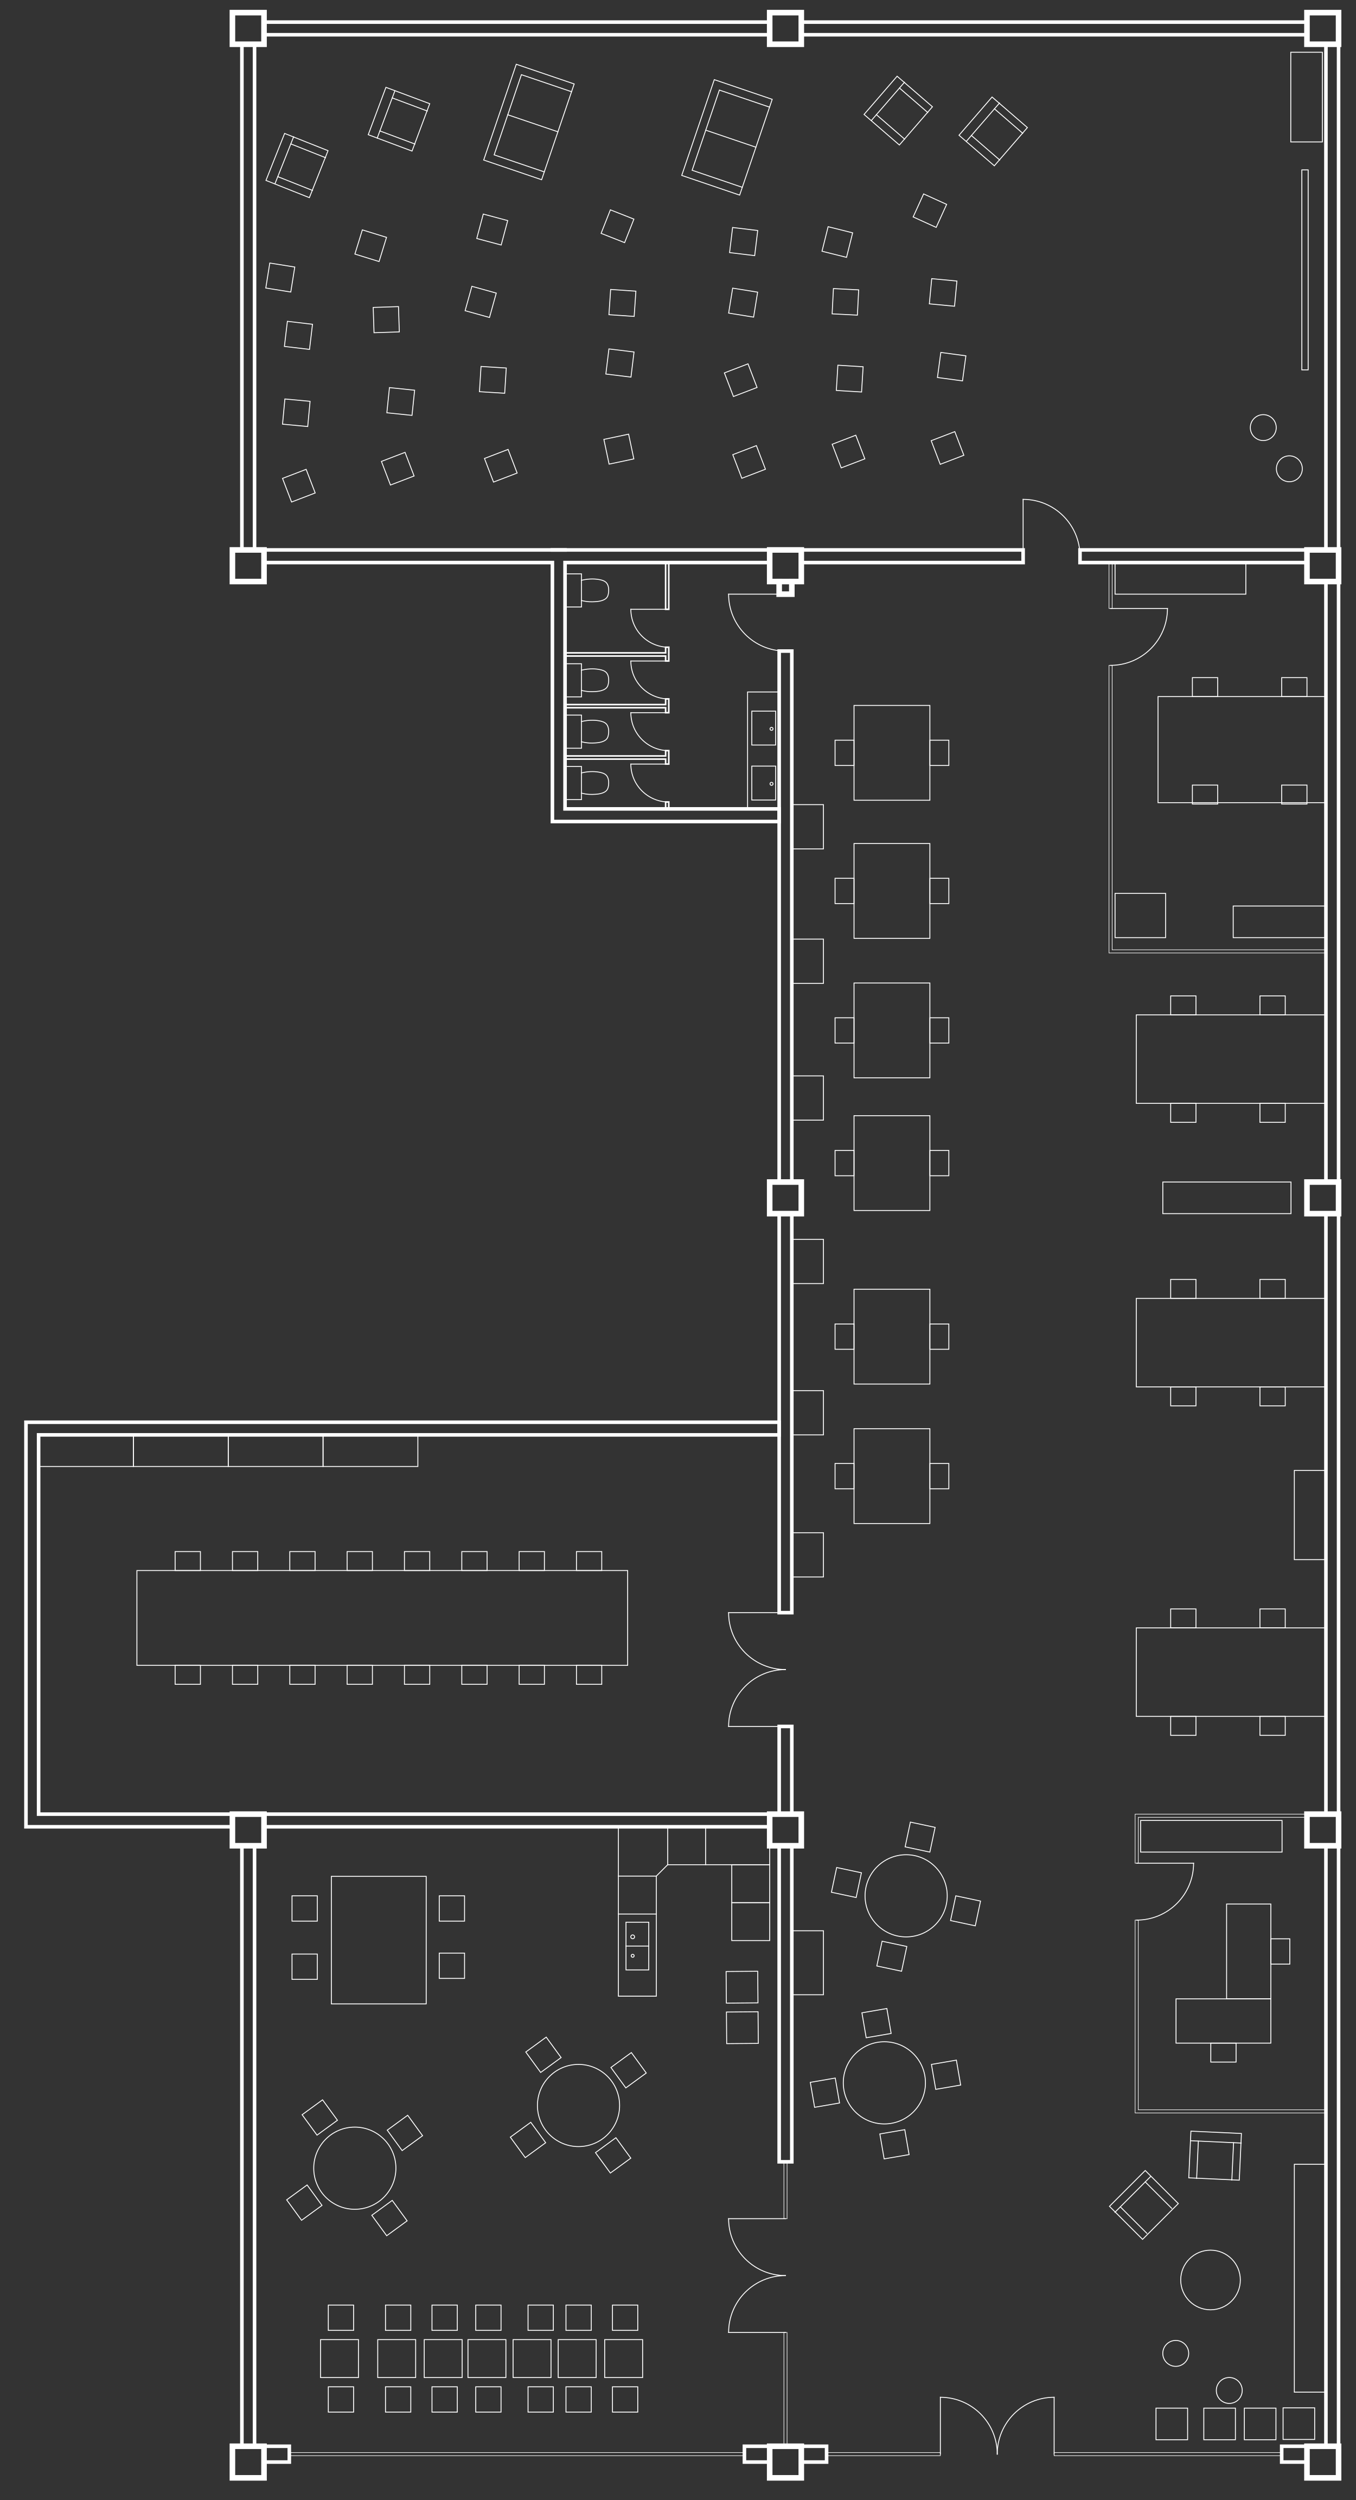<?xml version="1.0" encoding="utf-8"?>
<!-- Generator: Adobe Illustrator 22.0.1, SVG Export Plug-In . SVG Version: 6.00 Build 0)  -->
<svg version="1.1" id="Calque_1" xmlns="http://www.w3.org/2000/svg" xmlns:xlink="http://www.w3.org/1999/xlink" x="0px" y="0px"
	 width="121.621px" height="224.237px" viewBox="0 0 121.621 224.237" enable-background="new 0 0 121.621 224.237"
	 xml:space="preserve">
<rect x="0" y="0" width="121.621" height="224.237" fill="#333333" stroke="none"/>
<g id="Calque_1_1_" display="none">
	<rect x="-7727.865" y="-7232.167" display="inline" width="14640" height="9504"/>
</g>
<g id="INFOS_x24_A4" display="none">
	<g id="POLYLINE_46618_" display="inline">
		<rect x="-233.655" y="-328.964" fill="none" width="595.276" height="841.89"/>
	</g>
</g>
<g id="PLAN_x24_FOND">
</g>
<g id="PLAN_x24_POINTILLE">
</g>
<g id="PLAN_x24_VITRAGE">
	<g id="POLYLINE_47128_">
		
			<rect x="70.31" y="193.889" fill="none" stroke="#FFFFFF" stroke-width="0.05" stroke-linecap="square" stroke-miterlimit="10" width="0.283" height="5.102"/>
	</g>
	<g id="POLYLINE_47127_">
		
			<rect x="70.31" y="209.196" fill="none" stroke="#FFFFFF" stroke-width="0.05" stroke-linecap="square" stroke-miterlimit="10" width="0.283" height="10.205"/>
	</g>
	<g id="POLYLINE_47126_">
		<polygon fill="none" stroke="#FFFFFF" stroke-width="0.05" stroke-linecap="square" stroke-miterlimit="10" points="
			118.924,85.47 99.468,85.47 99.468,59.674 99.751,59.674 99.751,85.186 118.924,85.186 		"/>
	</g>
	<g id="POLYLINE_47125_">
		
			<rect x="99.468" y="50.455" fill="none" stroke="#FFFFFF" stroke-width="0.05" stroke-linecap="square" stroke-miterlimit="10" width="0.283" height="4.116"/>
	</g>
	<g id="POLYLINE_47124_">
		<polygon fill="none" stroke="#FFFFFF" stroke-width="0.05" stroke-linecap="square" stroke-miterlimit="10" points="
			117.223,162.707 101.81,162.707 101.81,167.107 102.094,167.107 102.094,162.991 117.223,162.991 		"/>
	</g>
	<g id="POLYLINE_47123_">
		<polygon fill="none" stroke="#FFFFFF" stroke-width="0.05" stroke-linecap="square" stroke-miterlimit="10" points="
			118.924,189.508 101.81,189.508 101.81,172.21 102.094,172.21 102.094,189.224 118.924,189.224 		"/>
	</g>
	<g id="POLYLINE_47122_">
		
			<rect x="94.546" y="219.967" fill="none" stroke="#FFFFFF" stroke-width="0.05" stroke-linecap="square" stroke-miterlimit="10" width="20.409" height="0.283"/>
	</g>
	<g id="POLYLINE_47121_">
		
			<rect x="74.137" y="219.967" fill="none" stroke="#FFFFFF" stroke-width="0.05" stroke-linecap="square" stroke-miterlimit="10" width="10.205" height="0.283"/>
	</g>
	<g id="POLYLINE_47120_">
		
			<rect x="25.948" y="219.967" fill="none" stroke="#FFFFFF" stroke-width="0.05" stroke-linecap="square" stroke-miterlimit="10" width="40.819" height="0.283"/>
	</g>
</g>
<g id="PLAN_x24_MOBILIER">
	<g id="POLYLINE_46853_">
		<polyline fill="none" stroke="#FFFFFF" stroke-width="0.08" stroke-linecap="square" stroke-miterlimit="10" points="
			48.817,15.417 48.119,15.18 44.321,13.89 46.765,6.698 50.563,7.988 51.26,8.225 		"/>
	</g>
	<g id="POLYLINE_46852_">
		<polyline fill="none" stroke="#FFFFFF" stroke-width="0.08" stroke-linecap="square" stroke-miterlimit="10" points="
			66.573,16.798 65.875,16.561 62.078,15.271 64.521,8.079 68.319,9.369 69.017,9.606 		"/>
	</g>
	<g id="POLYLINE_46851_">
		
			<rect x="51.703" y="149.362" fill="none" stroke="#FFFFFF" stroke-width="0.08" stroke-linecap="square" stroke-miterlimit="10" width="2.268" height="1.701"/>
	</g>
	<g id="POLYLINE_46850_">
		
			<rect x="46.561" y="149.362" fill="none" stroke="#FFFFFF" stroke-width="0.08" stroke-linecap="square" stroke-miterlimit="10" width="2.268" height="1.701"/>
	</g>
	<g id="POLYLINE_46849_">
		
			<rect x="41.419" y="149.362" fill="none" stroke="#FFFFFF" stroke-width="0.08" stroke-linecap="square" stroke-miterlimit="10" width="2.268" height="1.701"/>
	</g>
	<g id="POLYLINE_46848_">
		
			<rect x="36.276" y="149.362" fill="none" stroke="#FFFFFF" stroke-width="0.08" stroke-linecap="square" stroke-miterlimit="10" width="2.268" height="1.701"/>
	</g>
	<g id="POLYLINE_46847_">
		
			<rect x="31.134" y="149.362" fill="none" stroke="#FFFFFF" stroke-width="0.08" stroke-linecap="square" stroke-miterlimit="10" width="2.268" height="1.701"/>
	</g>
	<g id="POLYLINE_46846_">
		
			<rect x="25.992" y="149.362" fill="none" stroke="#FFFFFF" stroke-width="0.08" stroke-linecap="square" stroke-miterlimit="10" width="2.268" height="1.701"/>
	</g>
	<g id="POLYLINE_46845_">
		
			<rect x="20.85" y="149.362" fill="none" stroke="#FFFFFF" stroke-width="0.08" stroke-linecap="square" stroke-miterlimit="10" width="2.268" height="1.701"/>
	</g>
	<g id="POLYLINE_46844_">
		
			<rect x="15.708" y="149.362" fill="none" stroke="#FFFFFF" stroke-width="0.08" stroke-linecap="square" stroke-miterlimit="10" width="2.268" height="1.701"/>
	</g>
	<g id="POLYLINE_46843_">
		
			<rect x="15.708" y="139.158" fill="none" stroke="#FFFFFF" stroke-width="0.08" stroke-linecap="square" stroke-miterlimit="10" width="2.268" height="1.701"/>
	</g>
	<g id="POLYLINE_46842_">
		
			<rect x="20.85" y="139.158" fill="none" stroke="#FFFFFF" stroke-width="0.08" stroke-linecap="square" stroke-miterlimit="10" width="2.268" height="1.701"/>
	</g>
	<g id="POLYLINE_46841_">
		
			<rect x="25.992" y="139.158" fill="none" stroke="#FFFFFF" stroke-width="0.08" stroke-linecap="square" stroke-miterlimit="10" width="2.268" height="1.701"/>
	</g>
	<g id="POLYLINE_46840_">
		
			<rect x="31.134" y="139.158" fill="none" stroke="#FFFFFF" stroke-width="0.08" stroke-linecap="square" stroke-miterlimit="10" width="2.268" height="1.701"/>
	</g>
	<g id="POLYLINE_46839_">
		
			<rect x="36.276" y="139.158" fill="none" stroke="#FFFFFF" stroke-width="0.08" stroke-linecap="square" stroke-miterlimit="10" width="2.268" height="1.701"/>
	</g>
	<g id="POLYLINE_46838_">
		
			<rect x="41.419" y="139.158" fill="none" stroke="#FFFFFF" stroke-width="0.08" stroke-linecap="square" stroke-miterlimit="10" width="2.268" height="1.701"/>
	</g>
	<g id="POLYLINE_46837_">
		
			<rect x="46.561" y="139.158" fill="none" stroke="#FFFFFF" stroke-width="0.08" stroke-linecap="square" stroke-miterlimit="10" width="2.268" height="1.701"/>
	</g>
	<g id="POLYLINE_46836_">
		
			<rect x="51.703" y="139.158" fill="none" stroke="#FFFFFF" stroke-width="0.08" stroke-linecap="square" stroke-miterlimit="10" width="2.268" height="1.701"/>
	</g>
	<g id="POLYLINE_46835_">
		
			<rect x="106.898" y="191.116" transform="matrix(0.046 -0.999 0.999 0.046 -89.22 293.326)" fill="none" stroke="#FFFFFF" stroke-width="0.08" stroke-linecap="square" stroke-miterlimit="10" width="4.191" height="4.535"/>
	</g>
	<g id="POLYLINE_46834_">
		
			<line fill="none" stroke="#FFFFFF" stroke-width="0.08" stroke-linecap="square" stroke-miterlimit="10" x1="106.796" y1="191.998" x2="111.326" y2="192.207"/>
	</g>
	<g id="POLYLINE_46833_">
		
			<line fill="none" stroke="#FFFFFF" stroke-width="0.08" stroke-linecap="square" stroke-miterlimit="10" x1="110.485" y1="195.527" x2="110.64" y2="192.176"/>
	</g>
	<g id="POLYLINE_46832_">
		
			<line fill="none" stroke="#FFFFFF" stroke-width="0.08" stroke-linecap="square" stroke-miterlimit="10" x1="107.327" y1="195.381" x2="107.482" y2="192.03"/>
	</g>
	<g id="POLYLINE_46831_">
		
			<rect x="100.221" y="195.594" transform="matrix(0.707 -0.708 0.708 0.707 -109.826 130.552)" fill="none" stroke="#FFFFFF" stroke-width="0.08" stroke-linecap="square" stroke-miterlimit="10" width="4.535" height="4.191"/>
	</g>
	<g id="POLYLINE_46830_">
		
			<line fill="none" stroke="#FFFFFF" stroke-width="0.08" stroke-linecap="square" stroke-miterlimit="10" x1="99.999" y1="198.416" x2="103.203" y2="195.207"/>
	</g>
	<g id="POLYLINE_46829_">
		
			<line fill="none" stroke="#FFFFFF" stroke-width="0.08" stroke-linecap="square" stroke-miterlimit="10" x1="105.092" y1="198.063" x2="102.718" y2="195.693"/>
	</g>
	<g id="POLYLINE_46828_">
		
			<line fill="none" stroke="#FFFFFF" stroke-width="0.08" stroke-linecap="square" stroke-miterlimit="10" x1="102.858" y1="200.3" x2="100.484" y2="197.93"/>
	</g>
	<g id="POLYLINE_46827_">
		
			<line fill="none" stroke="#FFFFFF" stroke-width="0.08" stroke-linecap="square" stroke-miterlimit="10" x1="28.032" y1="17.082" x2="24.915" y2="15.843"/>
	</g>
	<g id="POLYLINE_46826_">
		
			<line fill="none" stroke="#FFFFFF" stroke-width="0.08" stroke-linecap="square" stroke-miterlimit="10" x1="29.2" y1="14.144" x2="26.082" y2="12.905"/>
	</g>
	<g id="POLYLINE_46825_">
		
			<line fill="none" stroke="#FFFFFF" stroke-width="0.08" stroke-linecap="square" stroke-miterlimit="10" x1="24.661" y1="16.482" x2="26.336" y2="12.267"/>
	</g>
	<g id="POLYLINE_46824_">
		
			<rect x="24.381" y="12.746" transform="matrix(0.369 -0.929 0.929 0.369 3.017 34.127)" fill="none" stroke="#FFFFFF" stroke-width="0.08" stroke-linecap="square" stroke-miterlimit="10" width="4.535" height="4.191"/>
	</g>
	<g id="POLYLINE_46823_">
		
			<rect x="33.515" y="8.604" transform="matrix(0.35 -0.937 0.937 0.35 13.236 40.474)" fill="none" stroke="#FFFFFF" stroke-width="0.08" stroke-linecap="square" stroke-miterlimit="10" width="4.535" height="4.191"/>
	</g>
	<g id="POLYLINE_46822_">
		
			<line fill="none" stroke="#FFFFFF" stroke-width="0.08" stroke-linecap="square" stroke-miterlimit="10" x1="33.832" y1="12.387" x2="35.42" y2="8.139"/>
	</g>
	<g id="POLYLINE_46821_">
		
			<line fill="none" stroke="#FFFFFF" stroke-width="0.08" stroke-linecap="square" stroke-miterlimit="10" x1="38.322" y1="9.957" x2="35.179" y2="8.782"/>
	</g>
	<g id="POLYLINE_46820_">
		
			<line fill="none" stroke="#FFFFFF" stroke-width="0.08" stroke-linecap="square" stroke-miterlimit="10" x1="37.215" y1="12.918" x2="34.073" y2="11.744"/>
	</g>
	<g id="POLYLINE_46819_">
		
			<rect x="42.891" y="8.204" transform="matrix(0.322 -0.947 0.947 0.322 21.804 52.329)" fill="none" stroke="#FFFFFF" stroke-width="0.08" stroke-linecap="square" stroke-miterlimit="10" width="9.07" height="5.485"/>
	</g>
	<g id="POLYLINE_46818_">
		
			<line fill="none" stroke="#FFFFFF" stroke-width="0.08" stroke-linecap="square" stroke-miterlimit="10" x1="45.543" y1="10.294" x2="50.039" y2="11.821"/>
	</g>
	<g id="POLYLINE_46817_">
		
			<line fill="none" stroke="#FFFFFF" stroke-width="0.08" stroke-linecap="square" stroke-miterlimit="10" x1="63.299" y1="11.675" x2="67.795" y2="13.202"/>
	</g>
	<g id="POLYLINE_46816_">
		
			<rect x="60.648" y="9.586" transform="matrix(0.322 -0.947 0.947 0.322 32.539 70.08)" fill="none" stroke="#FFFFFF" stroke-width="0.08" stroke-linecap="square" stroke-miterlimit="10" width="9.07" height="5.485"/>
	</g>
	<g id="POLYLINE_46815_">
		
			<line fill="none" stroke="#FFFFFF" stroke-width="0.08" stroke-linecap="square" stroke-miterlimit="10" x1="89.662" y1="14.348" x2="87.126" y2="12.152"/>
	</g>
	<g id="POLYLINE_46814_">
		
			<line fill="none" stroke="#FFFFFF" stroke-width="0.08" stroke-linecap="square" stroke-miterlimit="10" x1="91.731" y1="11.957" x2="89.195" y2="9.762"/>
	</g>
	<g id="POLYLINE_46813_">
		
			<line fill="none" stroke="#FFFFFF" stroke-width="0.08" stroke-linecap="square" stroke-miterlimit="10" x1="86.676" y1="12.672" x2="89.644" y2="9.242"/>
	</g>
	<g id="POLYLINE_46812_">
		
			<rect x="86.858" y="9.688" transform="matrix(0.654 -0.756 0.756 0.654 21.885 71.458)" fill="none" stroke="#FFFFFF" stroke-width="0.08" stroke-linecap="square" stroke-miterlimit="10" width="4.535" height="4.191"/>
	</g>
	<g id="POLYLINE_46811_">
		
			<rect x="78.337" y="7.822" transform="matrix(0.654 -0.756 0.756 0.654 20.352 64.371)" fill="none" stroke="#FFFFFF" stroke-width="0.08" stroke-linecap="square" stroke-miterlimit="10" width="4.535" height="4.191"/>
	</g>
	<g id="POLYLINE_46810_">
		
			<line fill="none" stroke="#FFFFFF" stroke-width="0.08" stroke-linecap="square" stroke-miterlimit="10" x1="78.155" y1="10.805" x2="81.124" y2="7.376"/>
	</g>
	<g id="POLYLINE_46809_">
		
			<line fill="none" stroke="#FFFFFF" stroke-width="0.08" stroke-linecap="square" stroke-miterlimit="10" x1="83.21" y1="10.091" x2="80.674" y2="7.895"/>
	</g>
	<g id="POLYLINE_46808_">
		
			<line fill="none" stroke="#FFFFFF" stroke-width="0.08" stroke-linecap="square" stroke-miterlimit="10" x1="81.141" y1="12.481" x2="78.605" y2="10.286"/>
	</g>
	<g id="POLYLINE_46807_">
		
			<rect x="25.434" y="35.902" transform="matrix(0.093 -0.996 0.996 0.093 -12.783 60.036)" fill="none" stroke="#FFFFFF" stroke-width="0.08" stroke-linecap="square" stroke-miterlimit="10" width="2.268" height="2.268"/>
	</g>
	<g id="POLYLINE_46806_">
		
			<rect x="25.628" y="28.932" transform="matrix(0.118 -0.993 0.993 0.118 -6.245 53.104)" fill="none" stroke="#FFFFFF" stroke-width="0.08" stroke-linecap="square" stroke-miterlimit="10" width="2.268" height="2.268"/>
	</g>
	<g id="POLYLINE_46805_">
		
			<rect x="23.984" y="23.763" transform="matrix(0.158 -0.988 0.988 0.158 -3.428 45.774)" fill="none" stroke="#FFFFFF" stroke-width="0.08" stroke-linecap="square" stroke-miterlimit="10" width="2.268" height="2.268"/>
	</g>
	<g id="POLYLINE_46804_">
		
			<rect x="32.106" y="20.923" transform="matrix(0.295 -0.956 0.956 0.295 2.357 47.308)" fill="none" stroke="#FFFFFF" stroke-width="0.08" stroke-linecap="square" stroke-miterlimit="10" width="2.268" height="2.268"/>
	</g>
	<g id="POLYLINE_46803_">
		
			<rect x="33.488" y="27.524" transform="matrix(1 -0.033 0.033 1 -0.924 1.155)" fill="none" stroke="#FFFFFF" stroke-width="0.08" stroke-linecap="square" stroke-miterlimit="10" width="2.268" height="2.268"/>
	</g>
	<g id="POLYLINE_46802_">
		
			<rect x="34.784" y="34.871" transform="matrix(0.103 -0.995 0.995 0.103 -3.582 68.039)" fill="none" stroke="#FFFFFF" stroke-width="0.08" stroke-linecap="square" stroke-miterlimit="10" width="2.268" height="2.268"/>
	</g>
	<g id="POLYLINE_46801_">
		
			<rect x="43.762" y="40.652" transform="matrix(0.934 -0.358 0.358 0.934 -11.974 18.817)" fill="none" stroke="#FFFFFF" stroke-width="0.08" stroke-linecap="square" stroke-miterlimit="10" width="2.268" height="2.268"/>
	</g>
	<g id="POLYLINE_46800_">
		
			<rect x="43.082" y="32.938" transform="matrix(0.062 -0.998 0.998 0.062 7.46 76.083)" fill="none" stroke="#FFFFFF" stroke-width="0.08" stroke-linecap="square" stroke-miterlimit="10" width="2.268" height="2.268"/>
	</g>
	<g id="POLYLINE_46799_">
		
			<rect x="41.95" y="25.952" transform="matrix(0.268 -0.964 0.964 0.268 5.456 61.35)" fill="none" stroke="#FFFFFF" stroke-width="0.08" stroke-linecap="square" stroke-miterlimit="10" width="2.268" height="2.268"/>
	</g>
	<g id="POLYLINE_46798_">
		
			<rect x="43.029" y="19.456" transform="matrix(0.258 -0.966 0.966 0.258 12.865 57.936)" fill="none" stroke="#FFFFFF" stroke-width="0.08" stroke-linecap="square" stroke-miterlimit="10" width="2.268" height="2.268"/>
	</g>
	<g id="POLYLINE_46797_">
		
			<rect x="54.259" y="19.149" transform="matrix(0.367 -0.93 0.93 0.367 16.192 64.363)" fill="none" stroke="#FFFFFF" stroke-width="0.08" stroke-linecap="square" stroke-miterlimit="10" width="2.268" height="2.268"/>
	</g>
	<g id="POLYLINE_46796_">
		
			<rect x="54.671" y="26.047" transform="matrix(0.068 -0.998 0.998 0.068 24.903 81.014)" fill="none" stroke="#FFFFFF" stroke-width="0.08" stroke-linecap="square" stroke-miterlimit="10" width="2.268" height="2.268"/>
	</g>
	<g id="POLYLINE_46795_">
		
			<rect x="54.464" y="31.447" transform="matrix(0.121 -0.993 0.993 0.121 16.523 83.824)" fill="none" stroke="#FFFFFF" stroke-width="0.08" stroke-linecap="square" stroke-miterlimit="10" width="2.268" height="2.268"/>
	</g>
	<g id="POLYLINE_46794_">
		
			<rect x="54.394" y="39.157" transform="matrix(0.978 -0.207 0.207 0.978 -7.141 12.373)" fill="none" stroke="#FFFFFF" stroke-width="0.08" stroke-linecap="square" stroke-miterlimit="10" width="2.268" height="2.268"/>
	</g>
	<g id="POLYLINE_46793_">
		
			<rect x="66.029" y="40.32" transform="matrix(0.934 -0.358 0.358 0.934 -10.383 26.758)" fill="none" stroke="#FFFFFF" stroke-width="0.08" stroke-linecap="square" stroke-miterlimit="10" width="2.268" height="2.268"/>
	</g>
	<g id="POLYLINE_46792_">
		
			<rect x="65.28" y="32.987" transform="matrix(0.934 -0.358 0.358 0.934 -7.81 26.005)" fill="none" stroke="#FFFFFF" stroke-width="0.08" stroke-linecap="square" stroke-miterlimit="10" width="2.268" height="2.268"/>
	</g>
	<g id="POLYLINE_46791_">
		
			<rect x="65.525" y="25.989" transform="matrix(0.159 -0.987 0.987 0.159 29.283 88.622)" fill="none" stroke="#FFFFFF" stroke-width="0.08" stroke-linecap="square" stroke-miterlimit="10" width="2.268" height="2.268"/>
	</g>
	<g id="POLYLINE_46790_">
		
			<rect x="65.591" y="20.56" transform="matrix(0.12 -0.993 0.993 0.12 37.149 85.319)" fill="none" stroke="#FFFFFF" stroke-width="0.08" stroke-linecap="square" stroke-miterlimit="10" width="2.268" height="2.268"/>
	</g>
	<g id="POLYLINE_46789_">
		
			<rect x="73.987" y="20.561" transform="matrix(0.242 -0.97 0.97 0.242 35.877 89.325)" fill="none" stroke="#FFFFFF" stroke-width="0.08" stroke-linecap="square" stroke-miterlimit="10" width="2.268" height="2.268"/>
	</g>
	<g id="POLYLINE_46788_">
		
			<rect x="74.683" y="25.961" transform="matrix(0.051 -0.999 0.999 0.051 44.891 101.432)" fill="none" stroke="#FFFFFF" stroke-width="0.08" stroke-linecap="square" stroke-miterlimit="10" width="2.268" height="2.268"/>
	</g>
	<g id="POLYLINE_46787_">
		
			<rect x="75.076" y="32.808" transform="matrix(0.061 -0.998 0.998 0.061 37.69 107.943)" fill="none" stroke="#FFFFFF" stroke-width="0.08" stroke-linecap="square" stroke-miterlimit="10" width="2.268" height="2.268"/>
	</g>
	<g id="POLYLINE_46786_">
		
			<rect x="74.943" y="39.391" transform="matrix(0.934 -0.358 0.358 0.934 -9.461 29.884)" fill="none" stroke="#FFFFFF" stroke-width="0.08" stroke-linecap="square" stroke-miterlimit="10" width="2.268" height="2.268"/>
	</g>
	<g id="POLYLINE_46785_">
		
			<rect x="82.31" y="17.764" transform="matrix(0.414 -0.91 0.91 0.414 31.66 87.004)" fill="none" stroke="#FFFFFF" stroke-width="0.08" stroke-linecap="square" stroke-miterlimit="10" width="2.268" height="2.268"/>
	</g>
	<g id="POLYLINE_46784_">
		
			<rect x="83.412" y="25.116" transform="matrix(0.094 -0.996 0.996 0.094 50.498 107.969)" fill="none" stroke="#FFFFFF" stroke-width="0.08" stroke-linecap="square" stroke-miterlimit="10" width="2.268" height="2.268"/>
	</g>
	<g id="POLYLINE_46783_">
		
			<rect x="84.197" y="31.739" transform="matrix(0.134 -0.991 0.991 0.134 41.344 113.043)" fill="none" stroke="#FFFFFF" stroke-width="0.08" stroke-linecap="square" stroke-miterlimit="10" width="2.268" height="2.268"/>
	</g>
	<g id="POLYLINE_46782_">
		
			<rect x="25.65" y="42.432" transform="matrix(0.934 -0.358 0.358 0.934 -13.808 12.458)" fill="none" stroke="#FFFFFF" stroke-width="0.08" stroke-linecap="square" stroke-miterlimit="10" width="2.268" height="2.268"/>
	</g>
	<g id="POLYLINE_46781_">
		
			<rect x="34.519" y="40.912" transform="matrix(0.934 -0.358 0.358 0.934 -12.678 15.529)" fill="none" stroke="#FFFFFF" stroke-width="0.08" stroke-linecap="square" stroke-miterlimit="10" width="2.268" height="2.268"/>
	</g>
	<g id="POLYLINE_46780_">
		
			<rect x="83.824" y="39.074" transform="matrix(0.934 -0.358 0.358 0.934 -8.761 33.039)" fill="none" stroke="#FFFFFF" stroke-width="0.08" stroke-linecap="square" stroke-miterlimit="10" width="2.268" height="2.268"/>
	</g>
	<g id="SPLINE_1430_">
		<path fill="none" stroke="#FFFFFF" stroke-width="0.08" stroke-linecap="square" stroke-miterlimit="10" d="M52.152,53.857
			c0.23,0.059,0.466,0.098,0.703,0.112c0.18,0.01,0.36,0.006,0.54-0.006c0.23-0.016,0.46-0.044,0.679-0.13
			c0.124-0.048,0.245-0.115,0.33-0.212c0.132-0.151,0.175-0.375,0.187-0.584c0.007-0.112,0.005-0.219-0.013-0.329
			c-0.025-0.156-0.082-0.317-0.182-0.433c-0.153-0.177-0.409-0.251-0.654-0.295c-0.272-0.049-0.531-0.061-0.795-0.049
			c-0.175,0.008-0.352,0.027-0.527,0.058c-0.09,0.016-0.18,0.036-0.269,0.058"/>
	</g>
	<g id="POLYLINE_46779_">
		
			<rect x="50.68" y="51.468" fill="none" stroke="#FFFFFF" stroke-width="0.08" stroke-linecap="square" stroke-miterlimit="10" width="1.473" height="2.971"/>
	</g>
	<g id="SPLINE_1429_">
		<path fill="none" stroke="#FFFFFF" stroke-width="0.08" stroke-linecap="square" stroke-miterlimit="10" d="M52.152,61.919
			c0.23,0.059,0.466,0.098,0.703,0.112c0.18,0.01,0.36,0.006,0.54-0.006c0.23-0.016,0.46-0.044,0.679-0.13
			c0.124-0.048,0.245-0.115,0.33-0.212c0.132-0.151,0.175-0.375,0.187-0.584c0.007-0.112,0.005-0.219-0.013-0.329
			c-0.025-0.156-0.082-0.317-0.182-0.433c-0.153-0.177-0.409-0.251-0.654-0.295c-0.272-0.049-0.531-0.061-0.795-0.049
			c-0.175,0.008-0.352,0.027-0.527,0.058c-0.09,0.016-0.18,0.036-0.269,0.058"/>
	</g>
	<g id="POLYLINE_46778_">
		
			<rect x="50.68" y="59.529" fill="none" stroke="#FFFFFF" stroke-width="0.08" stroke-linecap="square" stroke-miterlimit="10" width="1.473" height="2.971"/>
	</g>
	<g id="SPLINE_1428_">
		<path fill="none" stroke="#FFFFFF" stroke-width="0.08" stroke-linecap="square" stroke-miterlimit="10" d="M52.152,66.526
			c0.23,0.059,0.466,0.098,0.703,0.112c0.18,0.01,0.36,0.006,0.54-0.006c0.23-0.016,0.46-0.044,0.679-0.13
			c0.124-0.048,0.245-0.115,0.33-0.212c0.132-0.151,0.175-0.375,0.187-0.584c0.007-0.112,0.005-0.219-0.013-0.329
			c-0.025-0.156-0.082-0.317-0.182-0.433c-0.153-0.177-0.409-0.251-0.654-0.295c-0.272-0.049-0.531-0.061-0.795-0.049
			c-0.175,0.008-0.352,0.027-0.527,0.058c-0.09,0.016-0.18,0.036-0.269,0.058"/>
	</g>
	<g id="POLYLINE_46777_">
		
			<rect x="50.68" y="64.136" fill="none" stroke="#FFFFFF" stroke-width="0.08" stroke-linecap="square" stroke-miterlimit="10" width="1.473" height="2.971"/>
	</g>
	<g id="SPLINE_1427_">
		<path fill="none" stroke="#FFFFFF" stroke-width="0.08" stroke-linecap="square" stroke-miterlimit="10" d="M52.152,71.133
			c0.23,0.059,0.466,0.098,0.703,0.112c0.18,0.01,0.36,0.006,0.54-0.006c0.23-0.016,0.46-0.044,0.679-0.13
			c0.124-0.048,0.245-0.115,0.33-0.212c0.132-0.151,0.175-0.375,0.187-0.584c0.007-0.112,0.005-0.219-0.013-0.329
			c-0.025-0.156-0.082-0.317-0.182-0.433c-0.153-0.177-0.409-0.251-0.654-0.295c-0.272-0.049-0.531-0.061-0.795-0.049
			c-0.175,0.008-0.352,0.027-0.527,0.058c-0.09,0.016-0.18,0.036-0.269,0.058"/>
	</g>
	<g id="POLYLINE_46776_">
		
			<rect x="50.68" y="68.744" fill="none" stroke="#FFFFFF" stroke-width="0.08" stroke-linecap="square" stroke-miterlimit="10" width="1.473" height="2.971"/>
	</g>
	<g id="POLYLINE_46775_">
		
			<rect x="67.43" y="68.711" fill="none" stroke="#FFFFFF" stroke-width="0.08" stroke-linecap="square" stroke-miterlimit="10" width="2.139" height="3.04"/>
	</g>
	<g id="CIRCLE_1513_">
		<path fill="none" stroke="#FFFFFF" stroke-width="0.08" stroke-linecap="square" stroke-miterlimit="10" d="M69.064,70.3
			c0-0.074,0.06-0.135,0.135-0.135s0.135,0.06,0.135,0.135s-0.06,0.135-0.135,0.135S69.064,70.375,69.064,70.3L69.064,70.3z"/>
	</g>
	<g id="CIRCLE_1512_">
		<path fill="none" stroke="#FFFFFF" stroke-width="0.08" stroke-linecap="square" stroke-miterlimit="10" d="M69.064,65.37
			c0-0.074,0.06-0.135,0.135-0.135s0.135,0.06,0.135,0.135c0,0.074-0.06,0.135-0.135,0.135S69.064,65.444,69.064,65.37L69.064,65.37
			z"/>
	</g>
	<g id="POLYLINE_46774_">
		
			<rect x="67.43" y="63.78" fill="none" stroke="#FFFFFF" stroke-width="0.08" stroke-linecap="square" stroke-miterlimit="10" width="2.139" height="3.04"/>
	</g>
	<g id="POLYLINE_46773_">
		
			<rect x="83.401" y="66.387" fill="none" stroke="#FFFFFF" stroke-width="0.08" stroke-linecap="square" stroke-miterlimit="10" width="1.701" height="2.268"/>
	</g>
	<g id="POLYLINE_46772_">
		
			<rect x="74.897" y="66.387" fill="none" stroke="#FFFFFF" stroke-width="0.08" stroke-linecap="square" stroke-miterlimit="10" width="1.701" height="2.268"/>
	</g>
	<g id="POLYLINE_46771_">
		
			<rect x="83.401" y="78.773" fill="none" stroke="#FFFFFF" stroke-width="0.08" stroke-linecap="square" stroke-miterlimit="10" width="1.701" height="2.268"/>
	</g>
	<g id="POLYLINE_46770_">
		
			<rect x="74.897" y="78.773" fill="none" stroke="#FFFFFF" stroke-width="0.08" stroke-linecap="square" stroke-miterlimit="10" width="1.701" height="2.268"/>
	</g>
	<g id="POLYLINE_46769_">
		
			<rect x="83.401" y="91.283" fill="none" stroke="#FFFFFF" stroke-width="0.08" stroke-linecap="square" stroke-miterlimit="10" width="1.701" height="2.268"/>
	</g>
	<g id="POLYLINE_46768_">
		
			<rect x="74.897" y="91.283" fill="none" stroke="#FFFFFF" stroke-width="0.08" stroke-linecap="square" stroke-miterlimit="10" width="1.701" height="2.268"/>
	</g>
	<g id="POLYLINE_46767_">
		
			<rect x="83.401" y="103.182" fill="none" stroke="#FFFFFF" stroke-width="0.08" stroke-linecap="square" stroke-miterlimit="10" width="1.701" height="2.268"/>
	</g>
	<g id="POLYLINE_46766_">
		
			<rect x="74.897" y="103.182" fill="none" stroke="#FFFFFF" stroke-width="0.08" stroke-linecap="square" stroke-miterlimit="10" width="1.701" height="2.268"/>
	</g>
	<g id="POLYLINE_46765_">
		
			<rect x="83.401" y="118.746" fill="none" stroke="#FFFFFF" stroke-width="0.08" stroke-linecap="square" stroke-miterlimit="10" width="1.701" height="2.268"/>
	</g>
	<g id="POLYLINE_46764_">
		
			<rect x="74.897" y="118.746" fill="none" stroke="#FFFFFF" stroke-width="0.08" stroke-linecap="square" stroke-miterlimit="10" width="1.701" height="2.268"/>
	</g>
	<g id="POLYLINE_46763_">
		
			<rect x="74.897" y="131.257" fill="none" stroke="#FFFFFF" stroke-width="0.08" stroke-linecap="square" stroke-miterlimit="10" width="1.701" height="2.268"/>
	</g>
	<g id="POLYLINE_46762_">
		
			<rect x="83.401" y="131.257" fill="none" stroke="#FFFFFF" stroke-width="0.08" stroke-linecap="square" stroke-miterlimit="10" width="1.701" height="2.268"/>
	</g>
	<g id="POLYLINE_46761_">
		
			<rect x="114.955" y="70.413" fill="none" stroke="#FFFFFF" stroke-width="0.08" stroke-linecap="square" stroke-miterlimit="10" width="2.268" height="1.701"/>
	</g>
	<g id="POLYLINE_46760_">
		
			<rect x="106.947" y="70.413" fill="none" stroke="#FFFFFF" stroke-width="0.08" stroke-linecap="square" stroke-miterlimit="10" width="2.268" height="1.701"/>
	</g>
	<g id="POLYLINE_46759_">
		
			<rect x="106.947" y="60.775" fill="none" stroke="#FFFFFF" stroke-width="0.08" stroke-linecap="square" stroke-miterlimit="10" width="2.268" height="1.701"/>
	</g>
	<g id="POLYLINE_46758_">
		
			<rect x="114.955" y="60.775" fill="none" stroke="#FFFFFF" stroke-width="0.08" stroke-linecap="square" stroke-miterlimit="10" width="2.268" height="1.701"/>
	</g>
	<g id="POLYLINE_46757_">
		
			<rect x="113.006" y="98.958" fill="none" stroke="#FFFFFF" stroke-width="0.08" stroke-linecap="square" stroke-miterlimit="10" width="2.268" height="1.701"/>
	</g>
	<g id="POLYLINE_46756_">
		
			<rect x="104.999" y="98.958" fill="none" stroke="#FFFFFF" stroke-width="0.08" stroke-linecap="square" stroke-miterlimit="10" width="2.268" height="1.701"/>
	</g>
	<g id="POLYLINE_46755_">
		
			<rect x="104.999" y="89.321" fill="none" stroke="#FFFFFF" stroke-width="0.08" stroke-linecap="square" stroke-miterlimit="10" width="2.268" height="1.701"/>
	</g>
	<g id="POLYLINE_46754_">
		
			<rect x="113.006" y="89.321" fill="none" stroke="#FFFFFF" stroke-width="0.08" stroke-linecap="square" stroke-miterlimit="10" width="2.268" height="1.701"/>
	</g>
	<g id="POLYLINE_46753_">
		
			<rect x="113.006" y="124.386" fill="none" stroke="#FFFFFF" stroke-width="0.08" stroke-linecap="square" stroke-miterlimit="10" width="2.268" height="1.701"/>
	</g>
	<g id="POLYLINE_46752_">
		
			<rect x="104.999" y="124.386" fill="none" stroke="#FFFFFF" stroke-width="0.08" stroke-linecap="square" stroke-miterlimit="10" width="2.268" height="1.701"/>
	</g>
	<g id="POLYLINE_46751_">
		
			<rect x="104.999" y="114.748" fill="none" stroke="#FFFFFF" stroke-width="0.08" stroke-linecap="square" stroke-miterlimit="10" width="2.268" height="1.701"/>
	</g>
	<g id="POLYLINE_46750_">
		
			<rect x="113.006" y="114.748" fill="none" stroke="#FFFFFF" stroke-width="0.08" stroke-linecap="square" stroke-miterlimit="10" width="2.268" height="1.701"/>
	</g>
	<g id="POLYLINE_46749_">
		
			<rect x="113.006" y="144.303" fill="none" stroke="#FFFFFF" stroke-width="0.08" stroke-linecap="square" stroke-miterlimit="10" width="2.268" height="1.701"/>
	</g>
	<g id="POLYLINE_46748_">
		
			<rect x="104.999" y="144.303" fill="none" stroke="#FFFFFF" stroke-width="0.08" stroke-linecap="square" stroke-miterlimit="10" width="2.268" height="1.701"/>
	</g>
	<g id="POLYLINE_46747_">
		
			<rect x="104.999" y="153.94" fill="none" stroke="#FFFFFF" stroke-width="0.08" stroke-linecap="square" stroke-miterlimit="10" width="2.268" height="1.701"/>
	</g>
	<g id="POLYLINE_46746_">
		
			<rect x="113.006" y="153.94" fill="none" stroke="#FFFFFF" stroke-width="0.08" stroke-linecap="square" stroke-miterlimit="10" width="2.268" height="1.701"/>
	</g>
	<g id="POLYLINE_46745_">
		
			<rect x="113.983" y="173.888" fill="none" stroke="#FFFFFF" stroke-width="0.08" stroke-linecap="square" stroke-miterlimit="10" width="1.701" height="2.268"/>
	</g>
	<g id="POLYLINE_46744_">
		
			<rect x="108.597" y="183.242" fill="none" stroke="#FFFFFF" stroke-width="0.08" stroke-linecap="square" stroke-miterlimit="10" width="2.268" height="1.701"/>
	</g>
	<g id="POLYLINE_46743_">
		
			<line fill="none" stroke="#FFFFFF" stroke-width="0.08" stroke-linecap="square" stroke-miterlimit="10" x1="58.187" y1="174.538" x2="56.146" y2="174.538"/>
	</g>
	<g id="POLYLINE_46742_">
		
			<rect x="56.146" y="172.4" fill="none" stroke="#FFFFFF" stroke-width="0.08" stroke-linecap="square" stroke-miterlimit="10" width="2.041" height="4.277"/>
	</g>
	<g id="POLYLINE_46741_">
		
			<line fill="none" stroke="#FFFFFF" stroke-width="0.08" stroke-linecap="square" stroke-miterlimit="10" x1="58.866" y1="171.665" x2="55.464" y2="171.665"/>
	</g>
	<g id="POLYLINE_46740_">
		
			<line fill="none" stroke="#FFFFFF" stroke-width="0.08" stroke-linecap="square" stroke-miterlimit="10" x1="58.866" y1="168.263" x2="55.464" y2="168.263"/>
	</g>
	<g id="POLYLINE_46739_">
		
			<line fill="none" stroke="#FFFFFF" stroke-width="0.08" stroke-linecap="square" stroke-miterlimit="10" x1="59.886" y1="167.243" x2="59.886" y2="163.841"/>
	</g>
	<g id="POLYLINE_46738_">
		<polyline fill="none" stroke="#FFFFFF" stroke-width="0.08" stroke-linecap="square" stroke-miterlimit="10" points="
			63.288,163.841 55.464,163.841 55.464,179.035 58.866,179.035 58.866,168.263 59.886,167.243 63.288,167.243 		"/>
	</g>
	<g id="POLYLINE_46737_">
		
			<rect x="85.468" y="170.157" transform="matrix(0.208 -0.978 0.978 0.208 -98.936 220.446)" fill="none" stroke="#FFFFFF" stroke-width="0.08" stroke-linecap="square" stroke-miterlimit="10" width="2.268" height="2.268"/>
	</g>
	<g id="POLYLINE_46736_">
		
			<rect x="78.86" y="174.23" transform="matrix(0.208 -0.978 0.978 0.208 -108.156 217.209)" fill="none" stroke="#FFFFFF" stroke-width="0.08" stroke-linecap="square" stroke-miterlimit="10" width="2.268" height="2.268"/>
	</g>
	<g id="POLYLINE_46735_">
		
			<rect x="74.788" y="167.622" transform="matrix(0.208 -0.978 0.978 0.208 -104.919 207.99)" fill="none" stroke="#FFFFFF" stroke-width="0.08" stroke-linecap="square" stroke-miterlimit="10" width="2.268" height="2.268"/>
	</g>
	<g id="POLYLINE_46734_">
		
			<rect x="81.395" y="163.55" transform="matrix(0.208 -0.978 0.978 0.208 -95.7 211.226)" fill="none" stroke="#FFFFFF" stroke-width="0.08" stroke-linecap="square" stroke-miterlimit="10" width="2.268" height="2.268"/>
	</g>
	<g id="POLYLINE_46733_">
		
			<rect x="83.637" y="184.866" transform="matrix(0.986 -0.17 0.17 0.986 -30.351 17.095)" fill="none" stroke="#FFFFFF" stroke-width="0.08" stroke-linecap="square" stroke-miterlimit="10" width="2.268" height="2.268"/>
	</g>
	<g id="POLYLINE_46732_">
		
			<rect x="79.011" y="191.098" transform="matrix(0.986 -0.17 0.17 0.986 -31.477 16.4)" fill="none" stroke="#FFFFFF" stroke-width="0.08" stroke-linecap="square" stroke-miterlimit="10" width="2.268" height="2.268"/>
	</g>
	<g id="POLYLINE_46731_">
		
			<rect x="72.778" y="186.472" transform="matrix(0.986 -0.17 0.17 0.986 -30.782 15.274)" fill="none" stroke="#FFFFFF" stroke-width="0.08" stroke-linecap="square" stroke-miterlimit="10" width="2.268" height="2.268"/>
	</g>
	<g id="POLYLINE_46730_">
		
			<rect x="77.405" y="180.239" transform="matrix(0.986 -0.17 0.17 0.986 -29.656 15.969)" fill="none" stroke="#FFFFFF" stroke-width="0.08" stroke-linecap="square" stroke-miterlimit="10" width="2.268" height="2.268"/>
	</g>
	<g id="POLYLINE_46729_">
		
			<rect x="55.254" y="184.564" transform="matrix(0.808 -0.589 0.589 0.808 -98.559 68.845)" fill="none" stroke="#FFFFFF" stroke-width="0.08" stroke-linecap="square" stroke-miterlimit="10" width="2.268" height="2.268"/>
	</g>
	<g id="POLYLINE_46728_">
		
			<rect x="47.617" y="183.178" transform="matrix(0.808 -0.589 0.589 0.808 -99.209 64.081)" fill="none" stroke="#FFFFFF" stroke-width="0.08" stroke-linecap="square" stroke-miterlimit="10" width="2.268" height="2.268"/>
	</g>
	<g id="POLYLINE_46727_">
		
			<rect x="46.232" y="190.816" transform="matrix(0.808 -0.589 0.589 0.808 -103.973 64.731)" fill="none" stroke="#FFFFFF" stroke-width="0.08" stroke-linecap="square" stroke-miterlimit="10" width="2.268" height="2.268"/>
	</g>
	<g id="POLYLINE_46726_">
		
			<rect x="53.869" y="192.201" transform="matrix(0.808 -0.589 0.589 0.808 -103.323 69.495)" fill="none" stroke="#FFFFFF" stroke-width="0.08" stroke-linecap="square" stroke-miterlimit="10" width="2.268" height="2.268"/>
	</g>
	<g id="POLYLINE_46725_">
		
			<rect x="33.806" y="197.824" transform="matrix(0.808 -0.589 0.589 0.808 -110.486 58.756)" fill="none" stroke="#FFFFFF" stroke-width="0.08" stroke-linecap="square" stroke-miterlimit="10" width="2.268" height="2.268"/>
	</g>
	<g id="POLYLINE_46724_">
		
			<rect x="26.169" y="196.439" transform="matrix(0.808 -0.589 0.589 0.808 -111.135 53.992)" fill="none" stroke="#FFFFFF" stroke-width="0.08" stroke-linecap="square" stroke-miterlimit="10" width="2.268" height="2.268"/>
	</g>
	<g id="POLYLINE_46723_">
		
			<rect x="27.554" y="188.803" transform="matrix(0.808 -0.589 0.589 0.808 -106.371 53.342)" fill="none" stroke="#FFFFFF" stroke-width="0.08" stroke-linecap="square" stroke-miterlimit="10" width="2.268" height="2.268"/>
	</g>
	<g id="POLYLINE_46722_">
		
			<rect x="35.191" y="190.188" transform="matrix(0.808 -0.589 0.589 0.808 -105.722 58.106)" fill="none" stroke="#FFFFFF" stroke-width="0.08" stroke-linecap="square" stroke-miterlimit="10" width="2.268" height="2.268"/>
	</g>
	<g id="POLYLINE_46721_">
		
			<rect x="54.933" y="206.738" fill="none" stroke="#FFFFFF" stroke-width="0.08" stroke-linecap="square" stroke-miterlimit="10" width="2.268" height="2.268"/>
	</g>
	<g id="POLYLINE_46720_">
		
			<rect x="54.933" y="214.068" fill="none" stroke="#FFFFFF" stroke-width="0.08" stroke-linecap="square" stroke-miterlimit="10" width="2.268" height="2.268"/>
	</g>
	<g id="POLYLINE_46719_">
		
			<rect x="50.763" y="206.738" fill="none" stroke="#FFFFFF" stroke-width="0.08" stroke-linecap="square" stroke-miterlimit="10" width="2.268" height="2.268"/>
	</g>
	<g id="POLYLINE_46718_">
		
			<rect x="50.763" y="214.068" fill="none" stroke="#FFFFFF" stroke-width="0.08" stroke-linecap="square" stroke-miterlimit="10" width="2.268" height="2.268"/>
	</g>
	<g id="POLYLINE_46717_">
		
			<rect x="47.361" y="206.738" fill="none" stroke="#FFFFFF" stroke-width="0.08" stroke-linecap="square" stroke-miterlimit="10" width="2.268" height="2.268"/>
	</g>
	<g id="POLYLINE_46716_">
		
			<rect x="47.361" y="214.068" fill="none" stroke="#FFFFFF" stroke-width="0.08" stroke-linecap="square" stroke-miterlimit="10" width="2.268" height="2.268"/>
	</g>
	<g id="POLYLINE_46715_">
		
			<rect x="42.67" y="206.738" fill="none" stroke="#FFFFFF" stroke-width="0.08" stroke-linecap="square" stroke-miterlimit="10" width="2.268" height="2.268"/>
	</g>
	<g id="POLYLINE_46714_">
		
			<rect x="42.67" y="214.068" fill="none" stroke="#FFFFFF" stroke-width="0.08" stroke-linecap="square" stroke-miterlimit="10" width="2.268" height="2.268"/>
	</g>
	<g id="POLYLINE_46713_">
		
			<rect x="38.746" y="206.738" fill="none" stroke="#FFFFFF" stroke-width="0.08" stroke-linecap="square" stroke-miterlimit="10" width="2.268" height="2.268"/>
	</g>
	<g id="POLYLINE_46712_">
		
			<rect x="38.746" y="214.068" fill="none" stroke="#FFFFFF" stroke-width="0.08" stroke-linecap="square" stroke-miterlimit="10" width="2.268" height="2.268"/>
	</g>
	<g id="POLYLINE_46711_">
		
			<rect x="34.576" y="206.738" fill="none" stroke="#FFFFFF" stroke-width="0.08" stroke-linecap="square" stroke-miterlimit="10" width="2.268" height="2.268"/>
	</g>
	<g id="POLYLINE_46710_">
		
			<rect x="34.576" y="214.068" fill="none" stroke="#FFFFFF" stroke-width="0.08" stroke-linecap="square" stroke-miterlimit="10" width="2.268" height="2.268"/>
	</g>
	<g id="POLYLINE_46709_">
		
			<rect x="29.446" y="214.068" fill="none" stroke="#FFFFFF" stroke-width="0.08" stroke-linecap="square" stroke-miterlimit="10" width="2.268" height="2.268"/>
	</g>
	<g id="POLYLINE_46708_">
		
			<rect x="29.446" y="206.738" fill="none" stroke="#FFFFFF" stroke-width="0.08" stroke-linecap="square" stroke-miterlimit="10" width="2.268" height="2.268"/>
	</g>
	<g id="POLYLINE_46707_">
		
			<rect x="26.191" y="175.256" fill="none" stroke="#FFFFFF" stroke-width="0.08" stroke-linecap="square" stroke-miterlimit="10" width="2.268" height="2.268"/>
	</g>
	<g id="POLYLINE_46706_">
		
			<rect x="26.191" y="170.033" fill="none" stroke="#FFFFFF" stroke-width="0.08" stroke-linecap="square" stroke-miterlimit="10" width="2.268" height="2.268"/>
	</g>
	<g id="POLYLINE_46705_">
		
			<rect x="39.397" y="170.033" fill="none" stroke="#FFFFFF" stroke-width="0.08" stroke-linecap="square" stroke-miterlimit="10" width="2.268" height="2.268"/>
	</g>
	<g id="POLYLINE_46704_">
		
			<rect x="39.397" y="175.171" fill="none" stroke="#FFFFFF" stroke-width="0.08" stroke-linecap="square" stroke-miterlimit="10" width="2.268" height="2.268"/>
	</g>
	<g id="CIRCLE_1511_">
		<path fill="none" stroke="#FFFFFF" stroke-width="0.08" stroke-linecap="square" stroke-miterlimit="10" d="M114.482,42.044
			c0-0.642,0.52-1.162,1.162-1.162s1.162,0.52,1.162,1.162s-0.52,1.162-1.162,1.162S114.482,42.686,114.482,42.044L114.482,42.044z"
			/>
	</g>
	<g id="CIRCLE_1510_">
		<path fill="none" stroke="#FFFFFF" stroke-width="0.08" stroke-linecap="square" stroke-miterlimit="10" d="M112.143,38.351
			c0-0.642,0.52-1.162,1.162-1.162s1.162,0.52,1.162,1.162s-0.52,1.162-1.162,1.162S112.143,38.992,112.143,38.351L112.143,38.351z"
			/>
	</g>
	<g id="CIRCLE_1509_">
		<path fill="none" stroke="#FFFFFF" stroke-width="0.08" stroke-linecap="square" stroke-miterlimit="10" d="M77.588,170.032
			c0-2.035,1.65-3.685,3.685-3.685s3.685,1.65,3.685,3.685s-1.65,3.685-3.685,3.685S77.588,172.067,77.588,170.032L77.588,170.032z"
			/>
	</g>
	<g id="CIRCLE_1508_">
		<path fill="none" stroke="#FFFFFF" stroke-width="0.08" stroke-linecap="square" stroke-miterlimit="10" d="M109.093,214.396
			c0-0.641,0.52-1.162,1.162-1.162s1.162,0.52,1.162,1.162c0,0.642-0.52,1.162-1.162,1.162S109.093,215.038,109.093,214.396
			L109.093,214.396z"/>
	</g>
	<g id="CIRCLE_1507_">
		<path fill="none" stroke="#FFFFFF" stroke-width="0.08" stroke-linecap="square" stroke-miterlimit="10" d="M104.292,211.072
			c0-0.642,0.52-1.162,1.162-1.162s1.162,0.52,1.162,1.162c0,0.641-0.52,1.162-1.162,1.162S104.292,211.713,104.292,211.072
			L104.292,211.072z"/>
	</g>
	<g id="CIRCLE_1506_">
		<path fill="none" stroke="#FFFFFF" stroke-width="0.08" stroke-linecap="square" stroke-miterlimit="10" d="M105.899,204.487
			c0-1.477,1.197-2.674,2.674-2.674c1.477,0,2.674,1.197,2.674,2.674s-1.197,2.674-2.674,2.674
			C107.096,207.161,105.899,205.964,105.899,204.487L105.899,204.487z"/>
	</g>
	<g id="POLYLINE_46703_">
		
			<rect x="54.235" y="209.836" fill="none" stroke="#FFFFFF" stroke-width="0.08" stroke-linecap="square" stroke-miterlimit="10" width="3.402" height="3.402"/>
	</g>
	<g id="POLYLINE_46702_">
		
			<rect x="46.019" y="209.836" fill="none" stroke="#FFFFFF" stroke-width="0.08" stroke-linecap="square" stroke-miterlimit="10" width="3.402" height="3.402"/>
	</g>
	<g id="POLYLINE_46701_">
		
			<rect x="38.049" y="209.836" fill="none" stroke="#FFFFFF" stroke-width="0.08" stroke-linecap="square" stroke-miterlimit="10" width="3.402" height="3.402"/>
	</g>
	<g id="POLYLINE_46700_">
		
			<rect x="33.879" y="209.836" fill="none" stroke="#FFFFFF" stroke-width="0.08" stroke-linecap="square" stroke-miterlimit="10" width="3.402" height="3.402"/>
	</g>
	<g id="POLYLINE_46699_">
		
			<rect x="41.973" y="209.836" fill="none" stroke="#FFFFFF" stroke-width="0.08" stroke-linecap="square" stroke-miterlimit="10" width="3.402" height="3.402"/>
	</g>
	<g id="POLYLINE_46698_">
		
			<rect x="50.066" y="209.836" fill="none" stroke="#FFFFFF" stroke-width="0.08" stroke-linecap="square" stroke-miterlimit="10" width="3.402" height="3.402"/>
	</g>
	<g id="POLYLINE_46697_">
		
			<rect x="28.749" y="209.836" fill="none" stroke="#FFFFFF" stroke-width="0.08" stroke-linecap="square" stroke-miterlimit="10" width="3.402" height="3.402"/>
	</g>
	<g id="CIRCLE_1505_">
		<path fill="none" stroke="#FFFFFF" stroke-width="0.08" stroke-linecap="square" stroke-miterlimit="10" d="M28.139,194.462
			c0-2.035,1.65-3.685,3.685-3.685s3.685,1.65,3.685,3.685s-1.65,3.685-3.685,3.685S28.139,196.497,28.139,194.462L28.139,194.462z"
			/>
	</g>
	<g id="CIRCLE_1504_">
		<path fill="none" stroke="#FFFFFF" stroke-width="0.08" stroke-linecap="square" stroke-miterlimit="10" d="M48.203,188.838
			c0-2.035,1.65-3.685,3.685-3.685s3.685,1.65,3.685,3.685s-1.65,3.685-3.685,3.685S48.203,190.873,48.203,188.838L48.203,188.838z"
			/>
	</g>
	<g id="CIRCLE_1503_">
		<path fill="none" stroke="#FFFFFF" stroke-width="0.08" stroke-linecap="square" stroke-miterlimit="10" d="M75.635,186.806
			c0-2.035,1.65-3.685,3.685-3.685s3.685,1.65,3.685,3.685c0,2.035-1.65,3.685-3.685,3.685S75.635,188.841,75.635,186.806
			L75.635,186.806z"/>
	</g>
	<g id="POLYLINE_46696_">
		
			<rect x="100.01" y="80.126" fill="none" stroke="#FFFFFF" stroke-width="0.08" stroke-linecap="square" stroke-miterlimit="10" width="4.535" height="3.969"/>
	</g>
	<g id="POLYLINE_46695_">
		
			<rect x="102.303" y="163.274" fill="none" stroke="#FFFFFF" stroke-width="0.08" stroke-linecap="square" stroke-miterlimit="10" width="12.686" height="2.835"/>
	</g>
	<g id="POLYLINE_46694_">
		
			<rect x="67.05" y="62.061" fill="none" stroke="#FFFFFF" stroke-width="0.08" stroke-linecap="square" stroke-miterlimit="10" width="2.835" height="10.486"/>
	</g>
	<g id="POLYLINE_46693_">
		
			<line fill="none" stroke="#FFFFFF" stroke-width="0.08" stroke-linecap="square" stroke-miterlimit="10" x1="59.983" y1="72.548" x2="59.983" y2="71.93"/>
	</g>
	<g id="POLYLINE_46692_">
		
			<rect x="100.01" y="50.455" fill="none" stroke="#FFFFFF" stroke-width="0.08" stroke-linecap="square" stroke-miterlimit="10" width="11.731" height="2.835"/>
	</g>
	<g id="POLYLINE_46691_">
		
			<rect x="71.019" y="96.494" fill="none" stroke="#FFFFFF" stroke-width="0.08" stroke-linecap="square" stroke-miterlimit="10" width="2.835" height="3.969"/>
	</g>
	<g id="POLYLINE_46690_">
		
			<rect x="71.019" y="84.228" fill="none" stroke="#FFFFFF" stroke-width="0.08" stroke-linecap="square" stroke-miterlimit="10" width="2.835" height="3.969"/>
	</g>
	<g id="POLYLINE_46689_">
		
			<rect x="71.019" y="72.167" fill="none" stroke="#FFFFFF" stroke-width="0.08" stroke-linecap="square" stroke-miterlimit="10" width="2.835" height="3.969"/>
	</g>
	<g id="POLYLINE_46688_">
		
			<rect x="63.288" y="163.841" fill="none" stroke="#FFFFFF" stroke-width="0.08" stroke-linecap="square" stroke-miterlimit="10" width="5.747" height="3.402"/>
	</g>
	<g id="POLYLINE_46687_">
		
			<rect x="65.633" y="170.644" fill="none" stroke="#FFFFFF" stroke-width="0.08" stroke-linecap="square" stroke-miterlimit="10" width="3.402" height="3.402"/>
	</g>
	<g id="POLYLINE_46686_">
		
			<rect x="65.633" y="167.243" fill="none" stroke="#FFFFFF" stroke-width="0.08" stroke-linecap="square" stroke-miterlimit="10" width="3.402" height="3.402"/>
	</g>
	<g id="POLYLINE_46685_">
		
			<rect x="71.019" y="137.468" fill="none" stroke="#FFFFFF" stroke-width="0.08" stroke-linecap="square" stroke-miterlimit="10" width="2.835" height="3.969"/>
	</g>
	<g id="POLYLINE_46684_">
		
			<rect x="71.019" y="124.723" fill="none" stroke="#FFFFFF" stroke-width="0.08" stroke-linecap="square" stroke-miterlimit="10" width="2.835" height="3.969"/>
	</g>
	<g id="POLYLINE_46683_">
		
			<rect x="71.019" y="111.154" fill="none" stroke="#FFFFFF" stroke-width="0.08" stroke-linecap="square" stroke-miterlimit="10" width="2.835" height="3.969"/>
	</g>
	<g id="POLYLINE_46682_">
		
			<rect x="71.019" y="173.166" fill="none" stroke="#FFFFFF" stroke-width="0.08" stroke-linecap="square" stroke-miterlimit="10" width="2.835" height="5.739"/>
	</g>
	<g id="POLYLINE_46681_">
		
			<rect x="65.17" y="176.79" transform="matrix(1 -0.008 0.008 1 -1.459 0.552)" fill="none" stroke="#FFFFFF" stroke-width="0.08" stroke-linecap="square" stroke-miterlimit="10" width="2.835" height="2.835"/>
	</g>
	<g id="POLYLINE_46680_">
		
			<rect x="65.201" y="180.425" transform="matrix(1 -0.008 0.008 1 -1.489 0.552)" fill="none" stroke="#FFFFFF" stroke-width="0.08" stroke-linecap="square" stroke-miterlimit="10" width="2.835" height="2.835"/>
	</g>
	<g id="POLYLINE_46679_">
		
			<rect x="29.722" y="168.287" fill="none" stroke="#FFFFFF" stroke-width="0.08" stroke-linecap="square" stroke-miterlimit="10" width="8.504" height="11.439"/>
	</g>
	<g id="POLYLINE_46678_">
		
			<rect x="115.08" y="215.956" fill="none" stroke="#FFFFFF" stroke-width="0.08" stroke-linecap="square" stroke-miterlimit="10" width="2.835" height="2.835"/>
	</g>
	<g id="POLYLINE_46677_">
		
			<rect x="111.606" y="215.981" fill="none" stroke="#FFFFFF" stroke-width="0.08" stroke-linecap="square" stroke-miterlimit="10" width="2.835" height="2.835"/>
	</g>
	<g id="POLYLINE_46676_">
		
			<rect x="107.971" y="215.981" fill="none" stroke="#FFFFFF" stroke-width="0.08" stroke-linecap="square" stroke-miterlimit="10" width="2.835" height="2.835"/>
	</g>
	<g id="POLYLINE_46675_">
		
			<rect x="103.683" y="215.981" fill="none" stroke="#FFFFFF" stroke-width="0.08" stroke-linecap="square" stroke-miterlimit="10" width="2.835" height="2.835"/>
	</g>
	<g id="POLYLINE_46674_">
		
			<rect x="116.09" y="194.11" fill="none" stroke="#FFFFFF" stroke-width="0.08" stroke-linecap="square" stroke-miterlimit="10" width="2.835" height="20.438"/>
	</g>
	<g id="POLYLINE_46673_">
		
			<rect x="103.864" y="62.476" fill="none" stroke="#FFFFFF" stroke-width="0.08" stroke-linecap="square" stroke-miterlimit="10" width="15.06" height="9.514"/>
	</g>
	<g id="POLYLINE_46672_">
		
			<rect x="110.607" y="81.26" fill="none" stroke="#FFFFFF" stroke-width="0.08" stroke-linecap="square" stroke-miterlimit="10" width="8.318" height="2.835"/>
	</g>
	<g id="POLYLINE_46671_">
		
			<rect x="101.916" y="91.021" fill="none" stroke="#FFFFFF" stroke-width="0.08" stroke-linecap="square" stroke-miterlimit="10" width="17.008" height="7.937"/>
	</g>
	<g id="POLYLINE_46670_">
		
			<rect x="101.916" y="116.449" fill="none" stroke="#FFFFFF" stroke-width="0.08" stroke-linecap="square" stroke-miterlimit="10" width="17.008" height="7.937"/>
	</g>
	<g id="POLYLINE_46669_">
		
			<rect x="116.09" y="131.878" fill="none" stroke="#FFFFFF" stroke-width="0.08" stroke-linecap="square" stroke-miterlimit="10" width="2.835" height="8.003"/>
	</g>
	<g id="POLYLINE_46654_">
		
			<rect x="101.916" y="146.003" fill="none" stroke="#FFFFFF" stroke-width="0.08" stroke-linecap="square" stroke-miterlimit="10" width="17.008" height="7.937"/>
	</g>
	<g id="POLYLINE_46653_">
		
			<rect x="76.598" y="100.064" fill="none" stroke="#FFFFFF" stroke-width="0.08" stroke-linecap="square" stroke-miterlimit="10" width="6.803" height="8.504"/>
	</g>
	<g id="POLYLINE_46652_">
		
			<rect x="104.294" y="106.015" fill="none" stroke="#FFFFFF" stroke-width="0.08" stroke-linecap="square" stroke-miterlimit="10" width="11.498" height="2.835"/>
	</g>
	<g id="POLYLINE_46651_">
		
			<rect x="28.975" y="128.692" fill="none" stroke="#FFFFFF" stroke-width="0.08" stroke-linecap="square" stroke-miterlimit="10" width="8.504" height="2.835"/>
	</g>
	<g id="POLYLINE_46650_">
		
			<rect x="20.471" y="128.692" fill="none" stroke="#FFFFFF" stroke-width="0.08" stroke-linecap="square" stroke-miterlimit="10" width="8.504" height="2.835"/>
	</g>
	<g id="POLYLINE_46649_">
		
			<rect x="11.967" y="128.692" fill="none" stroke="#FFFFFF" stroke-width="0.08" stroke-linecap="square" stroke-miterlimit="10" width="8.504" height="2.835"/>
	</g>
	<g id="POLYLINE_46648_">
		
			<rect x="3.463" y="128.692" fill="none" stroke="#FFFFFF" stroke-width="0.08" stroke-linecap="square" stroke-miterlimit="10" width="8.504" height="2.835"/>
	</g>
	<g id="POLYLINE_46647_">
		
			<rect x="12.279" y="140.858" fill="none" stroke="#FFFFFF" stroke-width="0.08" stroke-linecap="square" stroke-miterlimit="10" width="44.016" height="8.504"/>
	</g>
	<g id="POLYLINE_46646_">
		
			<rect x="76.598" y="63.269" fill="none" stroke="#FFFFFF" stroke-width="0.08" stroke-linecap="square" stroke-miterlimit="10" width="6.803" height="8.504"/>
	</g>
	<g id="POLYLINE_46640_">
		
			<rect x="76.598" y="115.628" fill="none" stroke="#FFFFFF" stroke-width="0.08" stroke-linecap="square" stroke-miterlimit="10" width="6.803" height="8.504"/>
	</g>
	<g id="POLYLINE_46639_">
		
			<rect x="76.598" y="128.139" fill="none" stroke="#FFFFFF" stroke-width="0.08" stroke-linecap="square" stroke-miterlimit="10" width="6.803" height="8.504"/>
	</g>
	<g id="POLYLINE_46638_">
		
			<rect x="76.598" y="88.165" fill="none" stroke="#FFFFFF" stroke-width="0.08" stroke-linecap="square" stroke-miterlimit="10" width="6.803" height="8.504"/>
	</g>
	<g id="POLYLINE_46637_">
		
			<rect x="76.598" y="75.655" fill="none" stroke="#FFFFFF" stroke-width="0.08" stroke-linecap="square" stroke-miterlimit="10" width="6.803" height="8.504"/>
	</g>
	<g id="POLYLINE_46636_">
		
			<rect x="105.479" y="179.274" fill="none" stroke="#FFFFFF" stroke-width="0.08" stroke-linecap="square" stroke-miterlimit="10" width="8.504" height="3.969"/>
	</g>
	<g id="POLYLINE_46635_">
		
			<rect x="110.015" y="170.77" fill="none" stroke="#FFFFFF" stroke-width="0.08" stroke-linecap="square" stroke-miterlimit="10" width="3.969" height="8.504"/>
	</g>
	<g id="POLYLINE_46634_">
		
			<rect x="116.763" y="15.237" fill="none" stroke="#FFFFFF" stroke-width="0.08" stroke-linecap="square" stroke-miterlimit="10" width="0.567" height="17.936"/>
	</g>
	<g id="POLYLINE_46633_">
		
			<rect x="115.771" y="4.687" fill="none" stroke="#FFFFFF" stroke-width="0.08" stroke-linecap="square" stroke-miterlimit="10" width="2.835" height="8.041"/>
	</g>
	<g id="CIRCLE_1502_">
		<path fill="none" stroke="#FFFFFF" stroke-width="0.08" stroke-linecap="square" stroke-miterlimit="10" d="M56.613,175.411
			c0-0.073,0.059-0.132,0.132-0.132s0.132,0.059,0.132,0.132s-0.059,0.132-0.132,0.132S56.613,175.484,56.613,175.411
			L56.613,175.411z"/>
	</g>
	<g id="CIRCLE_1501_">
		<path fill="none" stroke="#FFFFFF" stroke-width="0.08" stroke-linecap="square" stroke-miterlimit="10" d="M56.573,173.711
			c0-0.095,0.077-0.172,0.172-0.172s0.172,0.077,0.172,0.172s-0.077,0.172-0.172,0.172
			C56.649,173.882,56.573,173.806,56.573,173.711L56.573,173.711z"/>
	</g>
</g>
<g id="PLAN_x24_DETAIL">
	<g id="POLYLINE_46668_">
		
			<line fill="none" stroke="#FFFFFF" stroke-width="0.08" stroke-linecap="square" stroke-miterlimit="10" x1="99.609" y1="54.572" x2="104.712" y2="54.572"/>
	</g>
	<g id="ARC_3806_">
		<path fill="none" stroke="#FFFFFF" stroke-width="0.08" stroke-linecap="square" stroke-miterlimit="10" d="M99.609,59.674
			c2.818,0,5.102-2.284,5.102-5.102"/>
	</g>
	<g id="POLYLINE_46667_">
		
			<line fill="none" stroke="#FFFFFF" stroke-width="0.08" stroke-linecap="square" stroke-miterlimit="10" x1="101.952" y1="167.107" x2="107.054" y2="167.107"/>
	</g>
	<g id="ARC_3805_">
		<path fill="none" stroke="#FFFFFF" stroke-width="0.08" stroke-linecap="square" stroke-miterlimit="10" d="M101.952,172.21
			c2.818,0,5.102-2.284,5.102-5.102"/>
	</g>
	<g id="POLYLINE_46666_">
		
			<line fill="none" stroke="#FFFFFF" stroke-width="0.08" stroke-linecap="square" stroke-miterlimit="10" x1="91.765" y1="49.889" x2="91.765" y2="44.786"/>
	</g>
	<g id="ARC_3804_">
		<path fill="none" stroke="#FFFFFF" stroke-width="0.08" stroke-linecap="square" stroke-miterlimit="10" d="M96.867,49.889
			c0-2.818-2.284-5.102-5.102-5.102"/>
	</g>
	<g id="POLYLINE_46665_">
		
			<line fill="none" stroke="#FFFFFF" stroke-width="0.08" stroke-linecap="square" stroke-miterlimit="10" x1="70.452" y1="53.29" x2="65.349" y2="53.29"/>
	</g>
	<g id="ARC_3803_">
		<path fill="none" stroke="#FFFFFF" stroke-width="0.08" stroke-linecap="square" stroke-miterlimit="10" d="M65.349,53.29
			c0,2.818,2.284,5.102,5.102,5.102"/>
	</g>
	<g id="POLYLINE_46664_">
		
			<line fill="none" stroke="#FFFFFF" stroke-width="0.08" stroke-linecap="square" stroke-miterlimit="10" x1="70.452" y1="209.196" x2="65.349" y2="209.196"/>
	</g>
	<g id="ARC_3802_">
		<path fill="none" stroke="#FFFFFF" stroke-width="0.08" stroke-linecap="square" stroke-miterlimit="10" d="M70.452,204.093
			c-2.818,0-5.102,2.284-5.102,5.102"/>
	</g>
	<g id="ARC_3801_">
		<path fill="none" stroke="#FFFFFF" stroke-width="0.08" stroke-linecap="square" stroke-miterlimit="10" d="M65.349,198.991
			c0,2.818,2.284,5.102,5.102,5.102"/>
	</g>
	<g id="POLYLINE_46663_">
		
			<line fill="none" stroke="#FFFFFF" stroke-width="0.08" stroke-linecap="square" stroke-miterlimit="10" x1="65.349" y1="198.991" x2="70.452" y2="198.991"/>
	</g>
	<g id="POLYLINE_46662_">
		
			<line fill="none" stroke="#FFFFFF" stroke-width="0.08" stroke-linecap="square" stroke-miterlimit="10" x1="84.342" y1="220.109" x2="84.342" y2="215.007"/>
	</g>
	<g id="ARC_3800_">
		<path fill="none" stroke="#FFFFFF" stroke-width="0.08" stroke-linecap="square" stroke-miterlimit="10" d="M89.444,220.109
			c0-2.818-2.284-5.102-5.102-5.102"/>
	</g>
	<g id="ARC_3799_">
		<path fill="none" stroke="#FFFFFF" stroke-width="0.08" stroke-linecap="square" stroke-miterlimit="10" d="M94.546,215.007
			c-2.818,0-5.102,2.284-5.102,5.102"/>
	</g>
	<g id="POLYLINE_46661_">
		
			<line fill="none" stroke="#FFFFFF" stroke-width="0.08" stroke-linecap="square" stroke-miterlimit="10" x1="94.546" y1="215.007" x2="94.546" y2="220.109"/>
	</g>
	<g id="POLYLINE_46660_">
		
			<line fill="none" stroke="#FFFFFF" stroke-width="0.08" stroke-linecap="square" stroke-miterlimit="10" x1="70.452" y1="144.638" x2="65.349" y2="144.638"/>
	</g>
	<g id="ARC_3798_">
		<path fill="none" stroke="#FFFFFF" stroke-width="0.08" stroke-linecap="square" stroke-miterlimit="10" d="M65.349,144.638
			c0,2.818,2.284,5.102,5.102,5.102"/>
	</g>
	<g id="ARC_3797_">
		<path fill="none" stroke="#FFFFFF" stroke-width="0.08" stroke-linecap="square" stroke-miterlimit="10" d="M70.452,149.74
			c-2.818,0-5.102,2.284-5.102,5.102"/>
	</g>
	<g id="POLYLINE_46659_">
		
			<line fill="none" stroke="#FFFFFF" stroke-width="0.08" stroke-linecap="square" stroke-miterlimit="10" x1="65.349" y1="154.842" x2="70.452" y2="154.842"/>
	</g>
	<g id="ARC_3796_">
		<path fill="none" stroke="#FFFFFF" stroke-width="0.08" stroke-linecap="square" stroke-miterlimit="10" d="M56.581,68.528
			c0,1.879,1.523,3.402,3.402,3.402"/>
	</g>
	<g id="POLYLINE_46658_">
		
			<line fill="none" stroke="#FFFFFF" stroke-width="0.08" stroke-linecap="square" stroke-miterlimit="10" x1="56.581" y1="68.528" x2="59.983" y2="68.528"/>
	</g>
	<g id="ARC_3795_">
		<path fill="none" stroke="#FFFFFF" stroke-width="0.08" stroke-linecap="square" stroke-miterlimit="10" d="M56.581,63.921
			c0,1.879,1.523,3.402,3.402,3.402"/>
	</g>
	<g id="POLYLINE_46657_">
		
			<line fill="none" stroke="#FFFFFF" stroke-width="0.08" stroke-linecap="square" stroke-miterlimit="10" x1="56.581" y1="63.921" x2="59.983" y2="63.921"/>
	</g>
	<g id="ARC_3794_">
		<path fill="none" stroke="#FFFFFF" stroke-width="0.08" stroke-linecap="square" stroke-miterlimit="10" d="M56.581,59.284
			c0,1.879,1.523,3.402,3.402,3.402"/>
	</g>
	<g id="POLYLINE_46656_">
		
			<line fill="none" stroke="#FFFFFF" stroke-width="0.08" stroke-linecap="square" stroke-miterlimit="10" x1="56.581" y1="59.284" x2="59.983" y2="59.284"/>
	</g>
	<g id="ARC_3793_">
		<path fill="none" stroke="#FFFFFF" stroke-width="0.08" stroke-linecap="square" stroke-miterlimit="10" d="M56.581,54.647
			c0,1.879,1.523,3.402,3.402,3.402"/>
	</g>
	<g id="POLYLINE_46655_">
		
			<line fill="none" stroke="#FFFFFF" stroke-width="0.08" stroke-linecap="square" stroke-miterlimit="10" x1="56.581" y1="54.647" x2="59.983" y2="54.647"/>
	</g>
</g>
<g id="PLAN_x24_CLOISON_TRANSLUCIDE">
</g>
<g id="PLAN_x24_CLOISON_1.3">
	<g id="POLYLINE_46645_">
		
			<rect x="59.7" y="71.93" fill="none" stroke="#FFFFFF" stroke-width="0.14" stroke-linecap="square" stroke-miterlimit="10" width="0.283" height="0.618"/>
	</g>
	<g id="POLYLINE_46644_">
		
			<rect x="59.7" y="50.455" fill="none" stroke="#FFFFFF" stroke-width="0.14" stroke-linecap="square" stroke-miterlimit="10" width="0.283" height="4.191"/>
	</g>
	<g id="POLYLINE_46643_">
		<polyline fill="none" stroke="#FFFFFF" stroke-width="0.14" stroke-linecap="square" stroke-miterlimit="10" points="
			50.68,58.838 59.7,58.838 59.7,59.284 59.983,59.284 59.983,58.048 59.7,58.048 59.7,58.554 50.68,58.554 		"/>
	</g>
	<g id="POLYLINE_46642_">
		<polyline fill="none" stroke="#FFFFFF" stroke-width="0.14" stroke-linecap="square" stroke-miterlimit="10" points="
			50.68,63.475 59.7,63.475 59.7,63.921 59.983,63.921 59.983,62.685 59.7,62.685 59.7,63.192 50.68,63.192 		"/>
	</g>
	<g id="POLYLINE_46641_">
		<polyline fill="none" stroke="#FFFFFF" stroke-width="0.14" stroke-linecap="square" stroke-miterlimit="10" points="
			50.68,68.082 59.7,68.082 59.7,68.528 59.983,68.528 59.983,67.323 59.7,67.323 59.7,67.799 50.68,67.799 		"/>
	</g>
</g>
<g id="PLAN_x24_CLOISON_1.2">
</g>
<g id="PLAN_x24_CLOISON_1.1">
</g>
<g id="PLAN_x24_STRUCTURE_2.3">
</g>
<g id="PLAN_x24_STRUCTURE_2.2">
	<g id="POLYLINE_47082_">
		
			<rect x="69.885" y="165.542" fill="none" stroke="#FFFFFF" stroke-width="0.32" stroke-linecap="square" stroke-miterlimit="10" width="1.134" height="28.346"/>
	</g>
	<g id="POLYLINE_47081_">
		
			<rect x="69.885" y="154.842" fill="none" stroke="#FFFFFF" stroke-width="0.32" stroke-linecap="square" stroke-miterlimit="10" width="1.134" height="7.865"/>
	</g>
	<g id="POLYLINE_47080_">
		
			<rect x="69.885" y="108.849" fill="none" stroke="#FFFFFF" stroke-width="0.32" stroke-linecap="square" stroke-miterlimit="10" width="1.134" height="35.788"/>
	</g>
	<g id="POLYLINE_47079_">
		
			<rect x="69.885" y="58.393" fill="none" stroke="#FFFFFF" stroke-width="0.32" stroke-linecap="square" stroke-miterlimit="10" width="1.134" height="47.622"/>
	</g>
	<g id="POLYLINE_47078_">
		
			<rect x="96.867" y="49.322" fill="none" stroke="#FFFFFF" stroke-width="0.32" stroke-linecap="square" stroke-miterlimit="10" width="20.356" height="1.134"/>
	</g>
	<g id="POLYLINE_47077_">
		
			<rect x="71.869" y="49.322" fill="none" stroke="#FFFFFF" stroke-width="0.32" stroke-linecap="square" stroke-miterlimit="10" width="19.896" height="1.134"/>
	</g>
	<g id="POLYLINE_47076_">
		<polygon fill="none" stroke="#FFFFFF" stroke-width="0.32" stroke-linecap="square" stroke-miterlimit="10" points="50.68,50.455 
			69.034,50.455 69.034,49.322 23.68,49.322 23.68,50.455 49.546,50.455 49.546,73.682 69.885,73.682 69.885,72.548 50.68,72.548 		
			"/>
	</g>
	<g id="POLYLINE_47075_">
		
			<rect x="21.696" y="3.967" fill="none" stroke="#FFFFFF" stroke-width="0.32" stroke-linecap="square" stroke-miterlimit="10" width="1.134" height="45.354"/>
	</g>
	<g id="POLYLINE_47074_">
		
			<line fill="none" stroke="#FFFFFF" stroke-width="0.32" stroke-linecap="square" stroke-miterlimit="10" x1="50.68" y1="49.322" x2="49.546" y2="49.322"/>
	</g>
	<g id="POLYLINE_47073_">
		
			<rect x="71.869" y="1.983" fill="none" stroke="#FFFFFF" stroke-width="0.32" stroke-linecap="square" stroke-miterlimit="10" width="45.354" height="1.134"/>
	</g>
	<g id="POLYLINE_46880_">
		
			<rect x="23.68" y="1.983" fill="none" stroke="#FFFFFF" stroke-width="0.32" stroke-linecap="square" stroke-miterlimit="10" width="45.354" height="1.134"/>
	</g>
	<g id="POLYLINE_46879_">
		
			<rect x="118.924" y="3.967" fill="none" stroke="#FFFFFF" stroke-width="0.32" stroke-linecap="square" stroke-miterlimit="10" width="1.134" height="45.354"/>
	</g>
	<g id="POLYLINE_46878_">
		<polygon fill="none" stroke="#FFFFFF" stroke-width="0.32" stroke-linecap="square" stroke-miterlimit="10" points="
			20.845,162.707 3.463,162.707 3.463,128.692 69.885,128.692 69.885,127.558 2.329,127.558 2.329,163.841 20.845,163.841 		"/>
	</g>
	<g id="POLYLINE_46877_">
		
			<rect x="23.68" y="162.707" fill="none" stroke="#FFFFFF" stroke-width="0.32" stroke-linecap="square" stroke-miterlimit="10" width="45.354" height="1.134"/>
	</g>
	<g id="POLYLINE_46876_">
		
			<rect x="21.696" y="165.542" fill="none" stroke="#FFFFFF" stroke-width="0.32" stroke-linecap="square" stroke-miterlimit="10" width="1.134" height="53.858"/>
	</g>
	<g id="POLYLINE_46875_">
		<polyline fill="none" stroke="#FFFFFF" stroke-width="0.32" stroke-linecap="square" stroke-miterlimit="10" points="
			23.68,220.818 25.948,220.818 25.948,219.4 23.68,219.4 		"/>
	</g>
	<g id="POLYLINE_46874_">
		<polyline fill="none" stroke="#FFFFFF" stroke-width="0.32" stroke-linecap="square" stroke-miterlimit="10" points="
			69.034,220.818 66.767,220.818 66.767,219.4 69.034,219.4 		"/>
	</g>
	<g id="POLYLINE_46873_">
		
			<rect x="118.924" y="52.156" fill="none" stroke="#FFFFFF" stroke-width="0.32" stroke-linecap="square" stroke-miterlimit="10" width="1.134" height="53.858"/>
	</g>
	<g id="POLYLINE_46872_">
		
			<rect x="118.924" y="108.849" fill="none" stroke="#FFFFFF" stroke-width="0.32" stroke-linecap="square" stroke-miterlimit="10" width="1.134" height="53.858"/>
	</g>
	<g id="POLYLINE_46871_">
		
			<rect x="118.924" y="165.542" fill="none" stroke="#FFFFFF" stroke-width="0.32" stroke-linecap="square" stroke-miterlimit="10" width="1.134" height="53.858"/>
	</g>
	<g id="POLYLINE_46870_">
		
			<rect x="114.956" y="219.4" fill="none" stroke="#FFFFFF" stroke-width="0.32" stroke-linecap="square" stroke-miterlimit="10" width="2.268" height="1.417"/>
	</g>
	<g id="POLYLINE_46869_">
		<polyline fill="none" stroke="#FFFFFF" stroke-width="0.32" stroke-linecap="square" stroke-miterlimit="10" points="
			71.869,220.818 74.137,220.818 74.137,219.4 71.869,219.4 		"/>
	</g>
</g>
<g id="PLAN_x24_STRUCTURE_2.1">
</g>
<g id="PLAN_x24_STRUCTURE_1.3">
</g>
<g id="PLAN_x24_STRUCTURE_1.2">
</g>
<g id="PLAN_x24_STRUCTURE_1.1">
	<g id="POLYLINE_46617_">
		<polyline fill="none" stroke="#FFFFFF" stroke-width="0.5" stroke-linecap="square" stroke-miterlimit="10" points="
			71.019,52.156 71.019,53.29 69.885,53.29 69.885,52.156 		"/>
	</g>
	<g id="POLYLINE_46616_">
		
			<rect x="69.034" y="1.133" fill="none" stroke="#FFFFFF" stroke-width="0.5" stroke-linecap="square" stroke-miterlimit="10" width="2.835" height="2.835"/>
	</g>
	<g id="POLYLINE_46615_">
		
			<rect x="117.223" y="1.133" fill="none" stroke="#FFFFFF" stroke-width="0.5" stroke-linecap="square" stroke-miterlimit="10" width="2.835" height="2.835"/>
	</g>
	<g id="POLYLINE_46614_">
		
			<rect x="20.845" y="1.133" fill="none" stroke="#FFFFFF" stroke-width="0.5" stroke-linecap="square" stroke-miterlimit="10" width="2.835" height="2.835"/>
	</g>
	<g id="POLYLINE_46613_">
		
			<rect x="20.845" y="49.322" fill="none" stroke="#FFFFFF" stroke-width="0.5" stroke-linecap="square" stroke-miterlimit="10" width="2.835" height="2.835"/>
	</g>
	<g id="POLYLINE_46612_">
		
			<rect x="20.845" y="162.707" fill="none" stroke="#FFFFFF" stroke-width="0.5" stroke-linecap="square" stroke-miterlimit="10" width="2.835" height="2.835"/>
	</g>
	<g id="POLYLINE_46611_">
		
			<rect x="20.845" y="219.4" fill="none" stroke="#FFFFFF" stroke-width="0.5" stroke-linecap="square" stroke-miterlimit="10" width="2.835" height="2.835"/>
	</g>
	<g id="POLYLINE_46610_">
		
			<rect x="117.223" y="219.4" fill="none" stroke="#FFFFFF" stroke-width="0.5" stroke-linecap="square" stroke-miterlimit="10" width="2.835" height="2.835"/>
	</g>
	<g id="POLYLINE_46609_">
		
			<rect x="117.223" y="49.322" fill="none" stroke="#FFFFFF" stroke-width="0.5" stroke-linecap="square" stroke-miterlimit="10" width="2.835" height="2.835"/>
	</g>
	<g id="POLYLINE_46608_">
		
			<rect x="117.223" y="162.707" fill="none" stroke="#FFFFFF" stroke-width="0.5" stroke-linecap="square" stroke-miterlimit="10" width="2.835" height="2.835"/>
	</g>
	<g id="POLYLINE_46607_">
		
			<rect x="117.223" y="106.015" fill="none" stroke="#FFFFFF" stroke-width="0.5" stroke-linecap="square" stroke-miterlimit="10" width="2.835" height="2.835"/>
	</g>
	<g id="POLYLINE_46606_">
		
			<rect x="69.034" y="49.322" fill="none" stroke="#FFFFFF" stroke-width="0.5" stroke-linecap="square" stroke-miterlimit="10" width="2.835" height="2.835"/>
	</g>
	<g id="POLYLINE_46605_">
		
			<rect x="69.034" y="106.015" fill="none" stroke="#FFFFFF" stroke-width="0.5" stroke-linecap="square" stroke-miterlimit="10" width="2.835" height="2.835"/>
	</g>
	<g id="POLYLINE_46604_">
		
			<rect x="69.034" y="162.707" fill="none" stroke="#FFFFFF" stroke-width="0.5" stroke-linecap="square" stroke-miterlimit="10" width="2.835" height="2.835"/>
	</g>
	<g id="POLYLINE_46603_">
		
			<rect x="69.034" y="219.4" fill="none" stroke="#FFFFFF" stroke-width="0.5" stroke-linecap="square" stroke-miterlimit="10" width="2.835" height="2.835"/>
	</g>
</g>
</svg>
